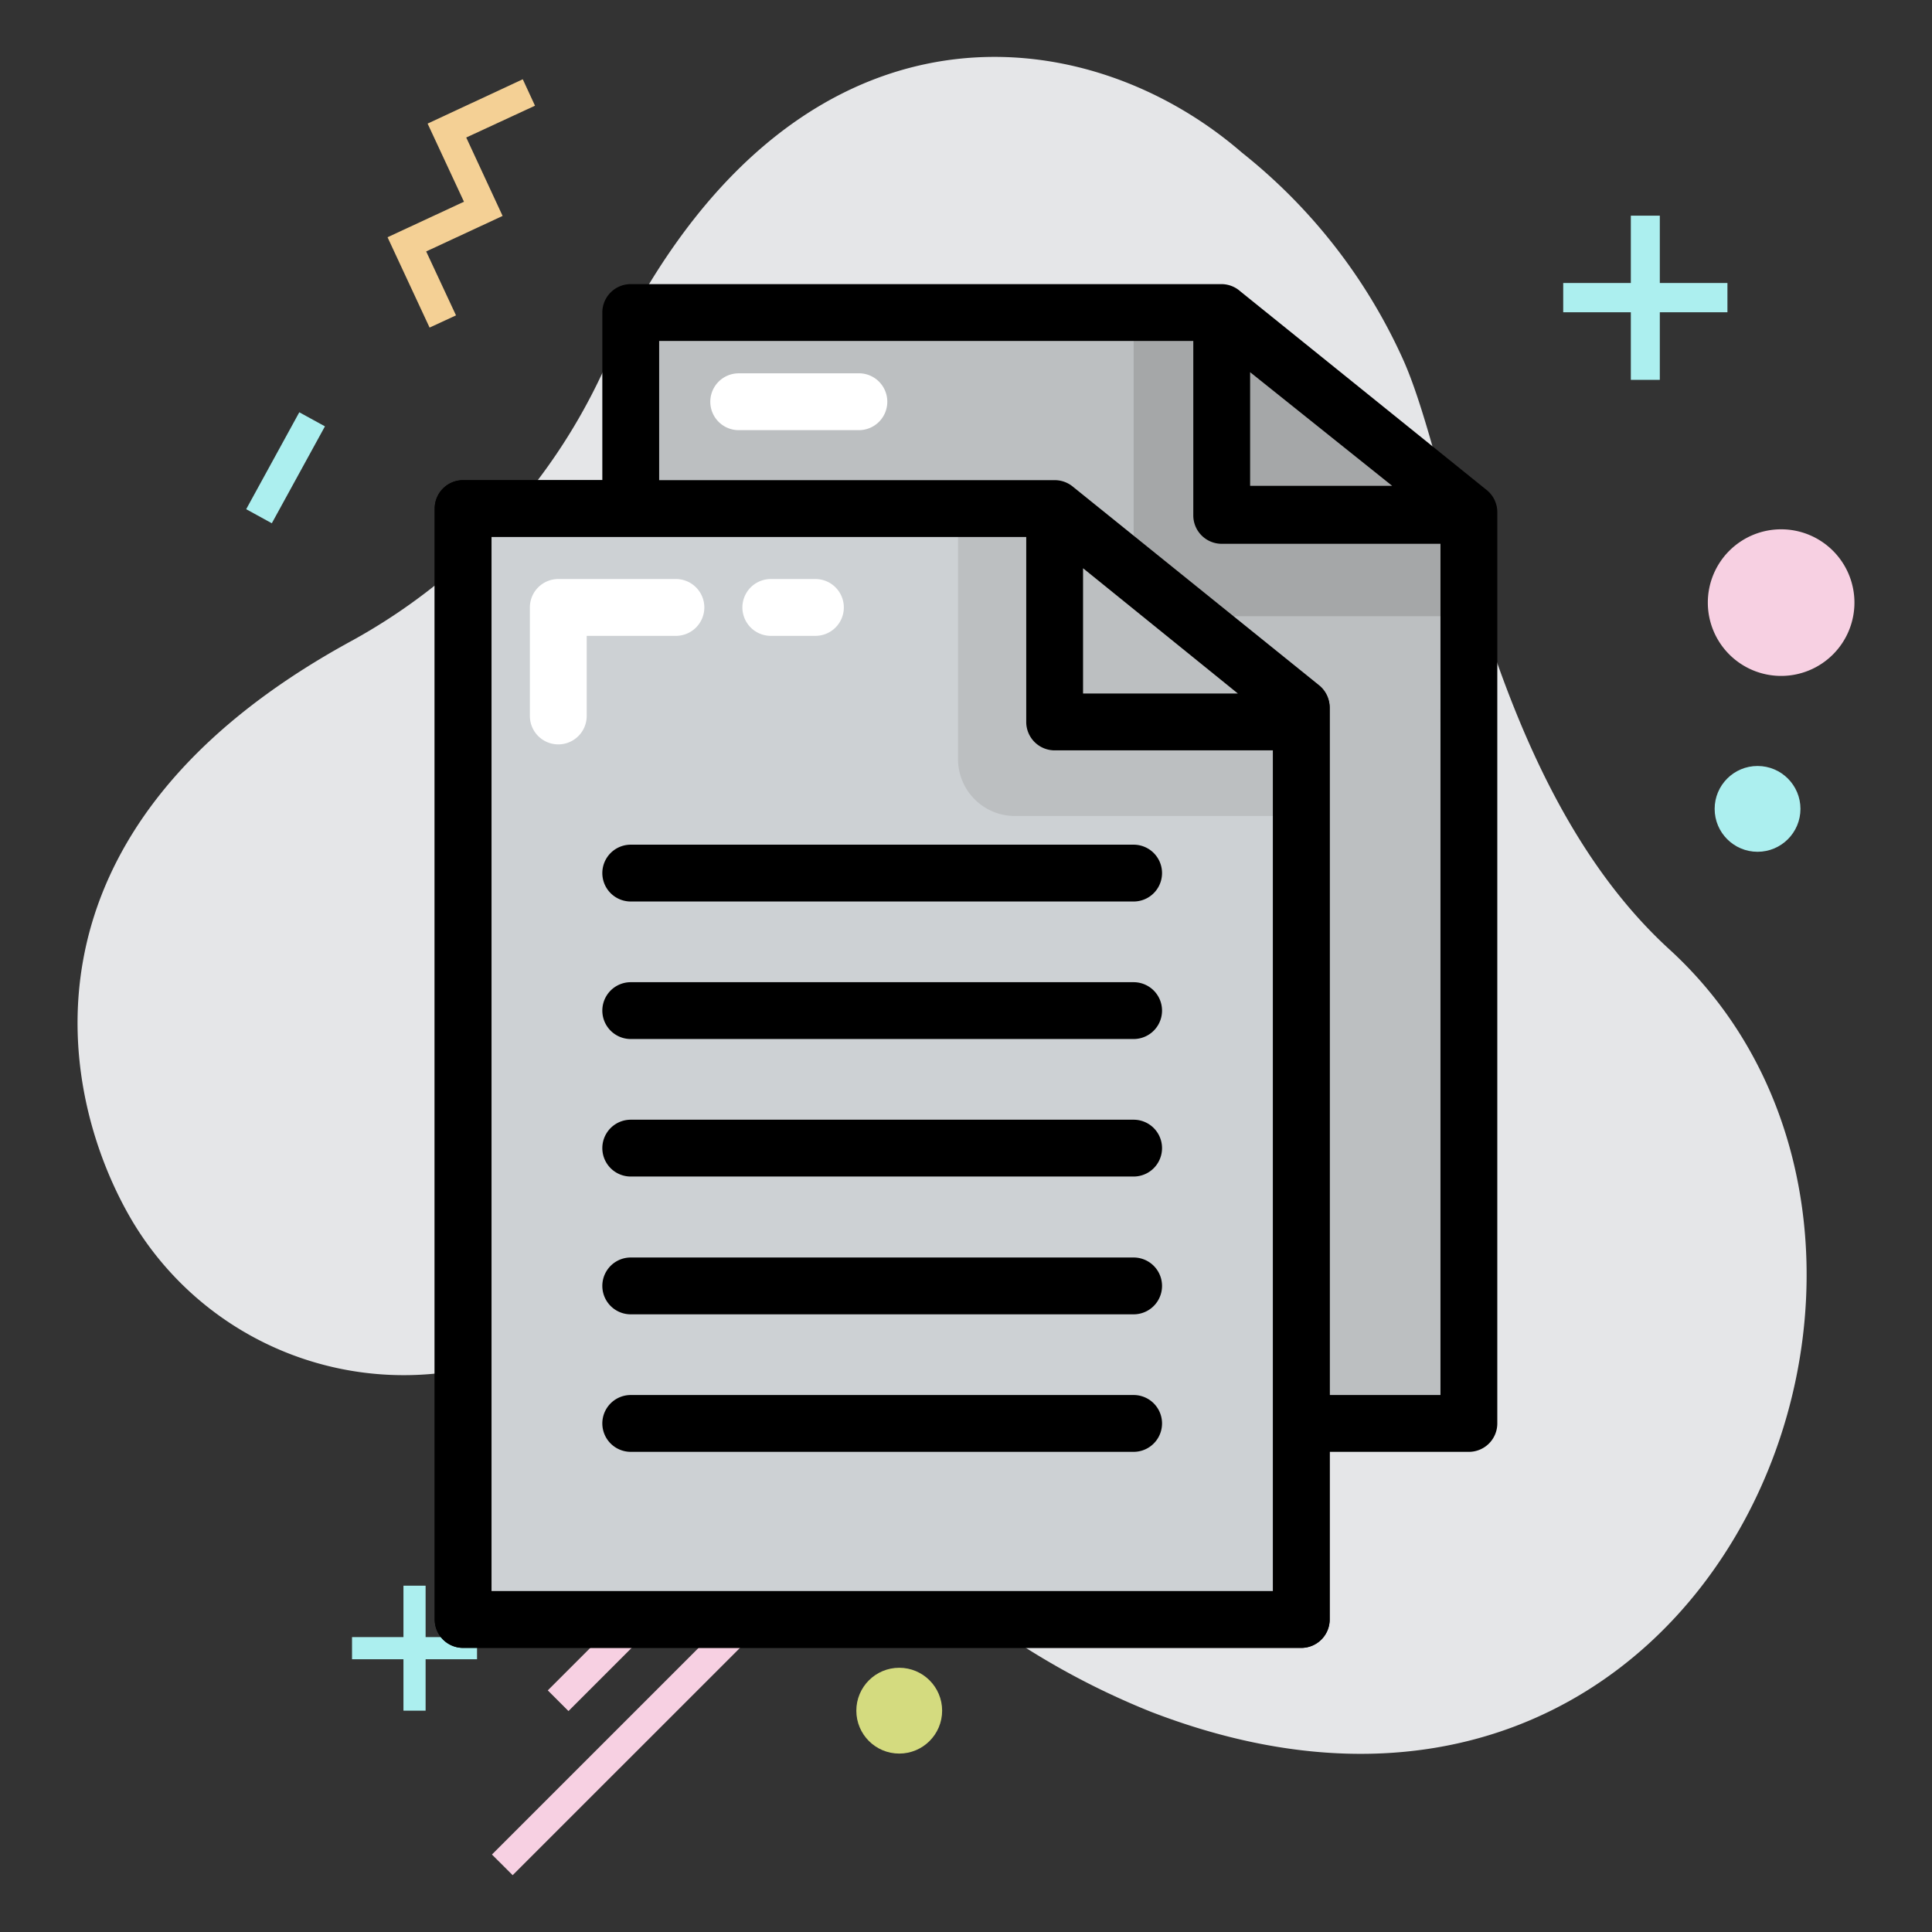 <svg xmlns="http://www.w3.org/2000/svg" viewBox="0 0 68 68" id="pages">
  <rect x="0" y="0" width="68" height="68" fill="#333333" stroke="none"/>
  <path fill="#f7d0e2" d="M62.69 18.63a2.58 2.58 0 1 0 2.58 2.58 2.58 2.58 0 0 0-2.58-2.58Z"></path>
  <path fill="#e5e6e8" d="M12.35 22.57a20.76 20.76 0 0 0 8.84-9.42l.07-.15C27.51-.59 38 .42 43.71 5.37a19.56 19.56 0 0 1 5.65 7.23c1.83 4 3 14.94 9.37 20.79 11.41 10.39 1.66 34.53-18.22 26.86A27.1 27.1 0 0 1 29.41 52a11.16 11.16 0 0 0-12.06-4.05A11.13 11.13 0 0 1 4.67 43C2.05 38.6.16 29.23 12.35 22.57Z"></path>
  <path fill="#f4d095" d="m15.12 11.53-1.48-3.18 2.69-1.25-1.28-2.75 3.35-1.56.43.93-2.42 1.12 1.28 2.76L15 8.85l1.05 2.25-.93.43z"></path>
  <path fill="#acefef" d="M60.8 9.96h-2.38V7.59H57.4v2.37h-2.38v1.03h2.38v2.38h1.02v-2.38h2.38V9.96zM16.79 57.62h-1.81v-1.81h-.78v1.81h-1.81v.78h1.81v1.81h.78V58.4h1.81v-.78zM8.665 17.922l1.869-3.411.903.495-1.87 3.411z"></path>
  <path fill="#f7d0e2" d="m19.28 59.496 4.702-4.702.728.728-4.702 4.702zM17.315 65.273l8.634-8.634.728.729L18.044 66z"></path>
  <circle cx="31.65" cy="60.21" r="1.51" fill="#d4db7f"></circle>
  <circle cx="61.86" cy="28.47" r="1.51" fill="#acefef"></circle>
  <path fill="#bcbfc1" d="M45.8 50.1h5.9V18.03L43.02 11H22.2v6.9"></path>
  <path fill="#a5a7a8" d="M43.3 10.87h-3.4v8.82a2 2 0 0 0 2 2H52V17.9Z"></path>
  <path fill="#cdd1d4" d="M45.8 57H16.3V17.9h20.82l8.68 7.03V57z"></path>
  <path d="M45.8 58H16.3a1 1 0 0 1-1-1V17.9a1 1 0 0 1 1-1h20.82a1 1 0 0 1 .63.22l8.68 7a1 1 0 0 1 .37.78V57a1 1 0 0 1-1 1Zm-28.5-2h27.5V25.41l-8-6.51H17.3Z"></path>
  <path fill="#cdd1d4" d="M45.8 57H16.3V17.9h20.82l8.68 7.03V57z"></path>
  <path fill="#cdd1d4" d="M45.8 24.93v3.75H33.72V17.9h3.4l8.68 7.03z"></path>
  <path fill="#bcbfc1" d="M37.12 17.9h-3.4v8.82a2 2 0 0 0 2 2H45.8v-3.79Z"></path>
  <path d="M39.9 31.73H22.2a1 1 0 0 1 0-2h17.7a1 1 0 0 1 0 2zm0 4.84H22.2a1 1 0 1 1 0-2h17.7a1 1 0 0 1 0 2zm0 4.84H22.2a1 1 0 0 1 0-2h17.7a1 1 0 1 1 0 2zm0 4.85H22.2a1 1 0 1 1 0-2h17.7a1 1 0 0 1 0 2zm0 4.84H22.2a1 1 0 1 1 0-2h17.7a1 1 0 0 1 0 2z"></path>
  <path d="m52.33 17.25-8.68-7A1 1 0 0 0 43 10H22.2a1 1 0 0 0-1 1v5.9h-4.9a1 1 0 0 0-1 1V57a1 1 0 0 0 1 1h29.5a1 1 0 0 0 1-1v-5.9h4.9a1 1 0 0 0 1-1V18a1 1 0 0 0-.37-.75ZM44 13.1l5 4h-5Zm.8 42.9H17.3V18.9h18.82v6.51a1 1 0 0 0 1 1h7.68Zm-6.68-31.59V20l5.45 4.41ZM50.7 49.1h-3.9V24.93a1 1 0 0 0-.37-.78l-8.68-7a1 1 0 0 0-.63-.22H23.2V12H42v6.14a1 1 0 0 0 1 1h7.7Z"></path>
  <path fill="#fff" d="M24.79 21.38a1 1 0 0 1-1 1h-3.14v2.82a1 1 0 0 1-2 0v-3.82a1 1 0 0 1 1-1h4.14a1 1 0 0 1 1 1zm4.91 0a1 1 0 0 1-1 1h-1.57a1 1 0 0 1 0-2h1.57a1 1 0 0 1 1 1zm1.53-7.24a1 1 0 0 1-1 1H26a1 1 0 0 1 0-2h4.28a1 1 0 0 1 .95 1z"></path>
</svg>
